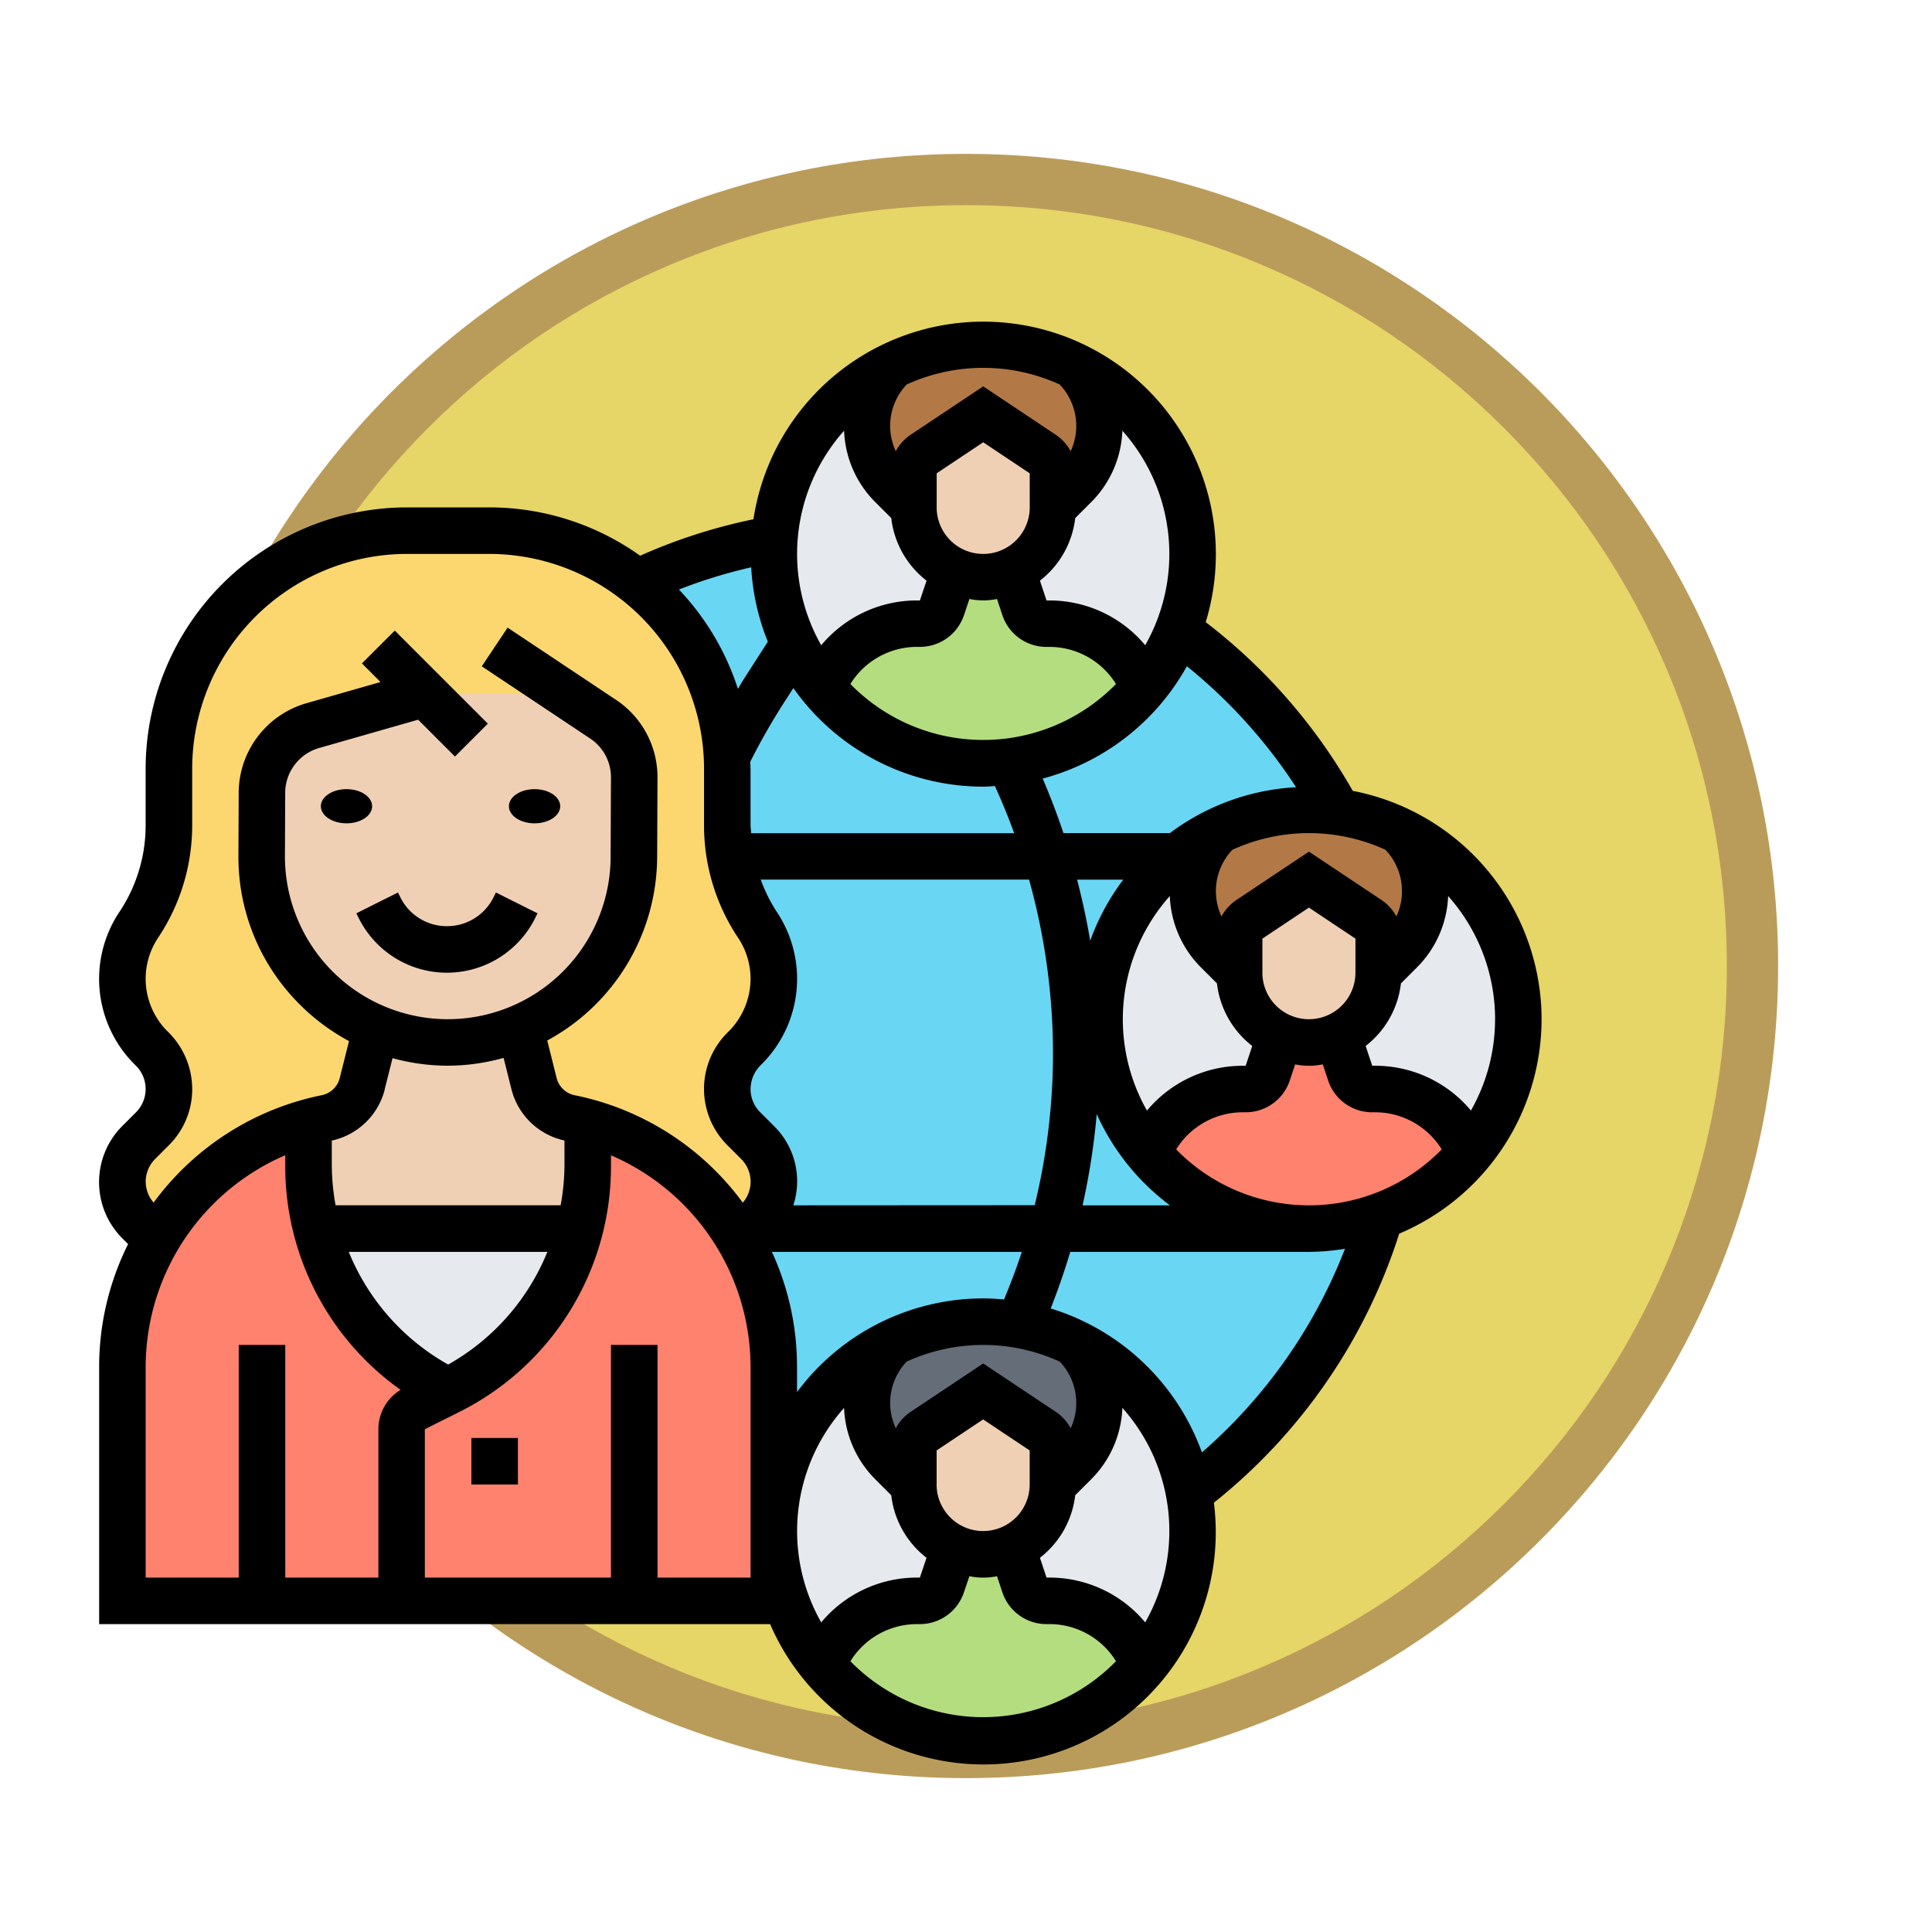 <svg xmlns="http://www.w3.org/2000/svg" xmlns:xlink="http://www.w3.org/1999/xlink" width="113" height="113" viewBox="0 0 113 113">
  <defs>
    <filter id="Trazado_982547" x="0" y="0" width="113" height="113" filterUnits="userSpaceOnUse">
      <feOffset dy="3" input="SourceAlpha"/>
      <feGaussianBlur stdDeviation="3" result="blur"/>
      <feFlood flood-opacity="0.161"/>
      <feComposite operator="in" in2="blur"/>
      <feComposite in="SourceGraphic"/>
    </filter>
  </defs>
  <g id="Grupo_1217866" data-name="Grupo 1217866" transform="translate(-272.234 -9696.844)">
    <g id="Grupo_1216305" data-name="Grupo 1216305" transform="translate(281.234 9702.844)">
      <g id="Grupo_1208705" data-name="Grupo 1208705">
        <g id="Grupo_1148633" data-name="Grupo 1148633">
          <g id="Grupo_1148525" data-name="Grupo 1148525">
            <g transform="matrix(1, 0, 0, 1, -9, -6)" filter="url(#Trazado_982547)">
              <g id="Trazado_982547-2" data-name="Trazado 982547" transform="translate(9 6)" fill="#e6d567">
                <path d="M 47.5 93.5 C 41.289 93.5 35.265 92.284 29.595 89.886 C 24.118 87.569 19.198 84.252 14.973 80.027 C 10.748 75.802 7.431 70.882 5.114 65.405 C 2.716 59.735 1.5 53.711 1.5 47.5 C 1.5 41.289 2.716 35.265 5.114 29.595 C 7.431 24.118 10.748 19.198 14.973 14.973 C 19.198 10.748 24.118 7.431 29.595 5.114 C 35.265 2.716 41.289 1.5 47.5 1.5 C 53.711 1.5 59.735 2.716 65.405 5.114 C 70.882 7.431 75.802 10.748 80.027 14.973 C 84.252 19.198 87.569 24.118 89.886 29.595 C 92.284 35.265 93.5 41.289 93.5 47.5 C 93.5 53.711 92.284 59.735 89.886 65.405 C 87.569 70.882 84.252 75.802 80.027 80.027 C 75.802 84.252 70.882 87.569 65.405 89.886 C 59.735 92.284 53.711 93.5 47.5 93.5 Z" stroke="none"/>
                <path d="M 47.5 3 C 41.491 3 35.664 4.176 30.18 6.496 C 24.881 8.737 20.122 11.946 16.034 16.034 C 11.946 20.122 8.737 24.881 6.496 30.18 C 4.176 35.664 3 41.491 3 47.5 C 3 53.509 4.176 59.336 6.496 64.82 C 8.737 70.119 11.946 74.878 16.034 78.966 C 20.122 83.054 24.881 86.263 30.18 88.504 C 35.664 90.824 41.491 92 47.5 92 C 53.509 92 59.336 90.824 64.82 88.504 C 70.119 86.263 74.878 83.054 78.966 78.966 C 83.054 74.878 86.263 70.119 88.504 64.82 C 90.824 59.336 92 53.509 92 47.5 C 92 41.491 90.824 35.664 88.504 30.18 C 86.263 24.881 83.054 20.122 78.966 16.034 C 74.878 11.946 70.119 8.737 64.82 6.496 C 59.336 4.176 53.509 3 47.5 3 M 47.5 0 C 73.734 0 95 21.266 95 47.5 C 95 73.734 73.734 95 47.5 95 C 21.266 95 0 73.734 0 47.5 C 0 21.266 21.266 0 47.5 0 Z" stroke="none" fill="#ba9c5a"/>
              </g>
            </g>
          </g>
        </g>
      </g>
    </g>
    <g id="collaboration_3212093" transform="translate(277.033 9714.635)">
      <g id="Grupo_1217864" data-name="Grupo 1217864" transform="translate(2.361 1.983)">
        <g id="Grupo_1217843" data-name="Grupo 1217843" transform="translate(57.583 27.455)">
          <circle id="Elipse_11974" data-name="Elipse 11974" cx="12" cy="12" r="12" transform="translate(0.023 -0.072)" fill="#e6e9ed"/>
        </g>
        <g id="Grupo_1217844" data-name="Grupo 1217844" transform="translate(38.263 57.961)">
          <circle id="Elipse_11975" data-name="Elipse 11975" cx="12" cy="12" r="12" transform="translate(0.343 0.422)" fill="#e6e9ed"/>
        </g>
        <g id="Grupo_1217845" data-name="Grupo 1217845" transform="translate(38.263 0)">
          <circle id="Elipse_11976" data-name="Elipse 11976" cx="12" cy="12" r="12" transform="translate(0.343 0.383)" fill="#e6e9ed"/>
        </g>
        <g id="Grupo_1217848" data-name="Grupo 1217848" transform="translate(30.113 11.726)">
          <g id="Grupo_1217846" data-name="Grupo 1217846">
            <path id="Trazado_1086529" data-name="Trazado 1086529" d="M33.3,16.5a12.2,12.2,0,0,1-1.184-5.266q0-.449.041-.9h-.014A30.814,30.814,0,0,0,24.13,12.9c.408.34.8.68,1.184,1.061a13.955,13.955,0,0,1,4.069,9.09,37.252,37.252,0,0,1,2.15-3.8Z" transform="translate(-24.13 -10.34)" fill="#69d6f4"/>
          </g>
          <g id="Grupo_1217847" data-name="Grupo 1217847" transform="translate(5.266 5.394)">
            <path id="Trazado_1086530" data-name="Trazado 1086530" d="M66.169,48.542a11.988,11.988,0,0,1-4.149.735,12.228,12.228,0,0,1-7.685-21.75,11.167,11.167,0,0,1,2.407-1.538l.014-.014a12.189,12.189,0,0,1,5.265-1.184,11.778,11.778,0,0,1,1.7.122V24.9a31.378,31.378,0,0,0-9.346-10.6h-.014a11.94,11.94,0,0,1-1.985,3.36,12.173,12.173,0,0,1-7.862,4.312,11.521,11.521,0,0,1-1.538.1,12.331,12.331,0,0,1-11.06-6.978l-1.768,2.747A36.965,36.965,0,0,0,28,21.636c0,.259.014.5.014.762v3.292a10.617,10.617,0,0,0,1.769,5.836,5.625,5.625,0,0,1,.953,3.156,5.682,5.682,0,0,1-1.674,4.026l-.082.082a3.282,3.282,0,0,0,0,4.651l.789.789a3.282,3.282,0,0,1,0,4.651l-.395.395-.64.64a14.763,14.763,0,0,1,2,7.427v9.618A12.235,12.235,0,0,1,37.7,55.914l.014-.014a12.189,12.189,0,0,1,5.265-1.184,11.7,11.7,0,0,1,2.081.177A12.587,12.587,0,0,1,48.24,55.9l.014.014a12.279,12.279,0,0,1,6.76,8.788l.068-.014A31.4,31.4,0,0,0,66.195,48.61Z" transform="translate(-28 -14.304)" fill="#69d6f4"/>
          </g>
        </g>
        <g id="Grupo_1217849" data-name="Grupo 1217849" transform="translate(40.945 70.769)">
          <path id="Trazado_1086531" data-name="Trazado 1086531" d="M50.9,60.575a12.231,12.231,0,0,1-18.805,0,5.961,5.961,0,0,1,5.538-3.756h.163a1.379,1.379,0,0,0,1.293-.925l.721-2.164a4.058,4.058,0,0,0,3.375,0l.721,2.164a1.379,1.379,0,0,0,1.293.925h.163A5.961,5.961,0,0,1,50.9,60.575Z" transform="translate(-32.09 -53.73)" fill="#b4dd7f"/>
        </g>
        <g id="Grupo_1217850" data-name="Grupo 1217850" transform="translate(59.995 40.833)">
          <path id="Trazado_1086532" data-name="Trazado 1086532" d="M64.9,38.575a12.318,12.318,0,0,1-9.4,4.409,12.2,12.2,0,0,1-9.4-4.409,5.961,5.961,0,0,1,5.538-3.756h.163a1.379,1.379,0,0,0,1.293-.925l.721-2.164a4.058,4.058,0,0,0,3.375,0l.721,2.164a1.379,1.379,0,0,0,1.293.925h.163A5.961,5.961,0,0,1,64.9,38.575Z" transform="translate(-46.09 -31.73)" fill="#ff826e"/>
        </g>
        <g id="Grupo_1217851" data-name="Grupo 1217851" transform="translate(62.594 27.593)">
          <path id="Trazado_1086533" data-name="Trazado 1086533" d="M60.165,23.279a4.928,4.928,0,0,1,0,6.967l-1.279,1.279V29.538a1.378,1.378,0,0,0-.612-1.143L54.8,26.082,51.334,28.4a1.378,1.378,0,0,0-.612,1.143v1.987l-1.279-1.279a4.928,4.928,0,0,1,0-6.967l.082-.082.014-.014A12.2,12.2,0,0,1,54.8,22a11.778,11.778,0,0,1,1.7.122,12.445,12.445,0,0,1,3.565,1.061l.014.014Z" transform="translate(-48 -22)" fill="#b27946"/>
        </g>
        <g id="Grupo_1217852" data-name="Grupo 1217852" transform="translate(65.315 31.675)">
          <path id="Trazado_1086534" data-name="Trazado 1086534" d="M58.164,28.456v1.987a4.063,4.063,0,0,1-2.395,3.715,4.078,4.078,0,0,1-4.572-.83A4.072,4.072,0,0,1,50,30.443V28.456a1.378,1.378,0,0,1,.612-1.143L54.082,25l3.47,2.313a1.378,1.378,0,0,1,.612,1.143Z" transform="translate(-50 -25)" fill="#f0d0b4"/>
        </g>
        <g id="Grupo_1217853" data-name="Grupo 1217853" transform="translate(40.945 13.618)">
          <path id="Trazado_1086535" data-name="Trazado 1086535" d="M50.9,18.575a12.175,12.175,0,0,1-7.865,4.314,11.521,11.521,0,0,1-1.538.1,12.2,12.2,0,0,1-9.4-4.409,5.961,5.961,0,0,1,5.538-3.756h.163a1.379,1.379,0,0,0,1.293-.925l.721-2.164a4.058,4.058,0,0,0,3.375,0l.721,2.164a1.379,1.379,0,0,0,1.293.925h.163A5.961,5.961,0,0,1,50.9,18.575Z" transform="translate(-32.09 -11.73)" fill="#b4dd7f"/>
        </g>
        <g id="Grupo_1217854" data-name="Grupo 1217854" transform="translate(43.544 0.378)">
          <path id="Trazado_1086536" data-name="Trazado 1086536" d="M46.165,3.279a4.928,4.928,0,0,1,0,6.967l-1.279,1.279V9.538A1.378,1.378,0,0,0,44.274,8.4L40.8,6.082,37.334,8.4a1.378,1.378,0,0,0-.612,1.143v1.987l-1.279-1.279a4.928,4.928,0,0,1,0-6.967l-.014-.027A12.233,12.233,0,0,1,46.07,3.184l.014.014Z" transform="translate(-34 -2)" fill="#b27946"/>
        </g>
        <g id="Grupo_1217855" data-name="Grupo 1217855" transform="translate(43.544 57.529)">
          <path id="Trazado_1086537" data-name="Trazado 1086537" d="M46.165,45.279a4.928,4.928,0,0,1,0,6.967l-1.279,1.279V51.538a1.378,1.378,0,0,0-.612-1.143L40.8,48.082,37.334,50.4a1.378,1.378,0,0,0-.612,1.143v1.987l-1.279-1.279a4.928,4.928,0,0,1,0-6.967l.082-.082.014-.014A12.2,12.2,0,0,1,40.8,44a11.727,11.727,0,0,1,2.082.177,12.6,12.6,0,0,1,3.184,1.007l.014.014Z" transform="translate(-34 -44)" fill="#656d78"/>
        </g>
        <g id="Grupo_1217856" data-name="Grupo 1217856" transform="translate(46.265 61.611)">
          <path id="Trazado_1086538" data-name="Trazado 1086538" d="M44.164,50.456v1.987a4.063,4.063,0,0,1-2.395,3.715,4.078,4.078,0,0,1-4.572-.83A4.072,4.072,0,0,1,36,52.443V50.456a1.378,1.378,0,0,1,.612-1.143L40.082,47l3.47,2.313A1.378,1.378,0,0,1,44.164,50.456Z" transform="translate(-36 -47)" fill="#f0d0b4"/>
        </g>
        <g id="Grupo_1217857" data-name="Grupo 1217857" transform="translate(46.265 4.46)">
          <path id="Trazado_1086539" data-name="Trazado 1086539" d="M44.164,8.456v1.987a4.063,4.063,0,0,1-2.395,3.715,4.078,4.078,0,0,1-4.572-.83A4.072,4.072,0,0,1,36,10.443V8.456a1.378,1.378,0,0,1,.612-1.143L40.082,5l3.47,2.313A1.378,1.378,0,0,1,44.164,8.456Z" transform="translate(-36 -5)" fill="#f0d0b4"/>
        </g>
        <g id="Grupo_1217858" data-name="Grupo 1217858" transform="translate(16.329 45.867)">
          <path id="Trazado_1086540" data-name="Trazado 1086540" d="M27.607,63.42H14V53.378a1.365,1.365,0,0,1,.748-1.225l1.973-.98a14.724,14.724,0,0,0,7.688-9.525,14.422,14.422,0,0,0,.476-3.688V35.43a14.715,14.715,0,0,1,7.525,4.9,15.223,15.223,0,0,1,1.361,1.959,14.774,14.774,0,0,1,2,7.43v13.7Z" transform="translate(-14 -35.43)" fill="#ff826e"/>
        </g>
        <g id="Grupo_1217859" data-name="Grupo 1217859" transform="translate(0 11.264)">
          <path id="Trazado_1086541" data-name="Trazado 1086541" d="M19.69,19.525,13.117,21.4a4.078,4.078,0,0,0-2.953,3.905l-.027,3.7v.054a10.859,10.859,0,0,0,6.695,10.029v.014l-.8,3.239a2.728,2.728,0,0,1-2.109,2.014c-.354.068-.694.15-1.034.245a14.715,14.715,0,0,0-7.525,4.9A15.223,15.223,0,0,0,4,51.462L2.966,50.428a3.285,3.285,0,0,1,0-4.654l.789-.789a3.285,3.285,0,0,0,0-4.654l-.082-.082a5.694,5.694,0,0,1-.721-7.185,10.481,10.481,0,0,0,1.769-5.838V23.934A13.938,13.938,0,0,1,18.655,10h4.79a13.962,13.962,0,0,1,8.668,3.021c.408.34.8.68,1.184,1.061a13.955,13.955,0,0,1,4.069,9.09c0,.259.014.5.014.762v3.293a10.623,10.623,0,0,0,1.769,5.838,5.694,5.694,0,0,1-.721,7.185l-.082.082a3.285,3.285,0,0,0,0,4.654l.789.789a3.285,3.285,0,0,1,0,4.654l-.395.395-.64.64A15.222,15.222,0,0,0,36.74,49.5a14.715,14.715,0,0,0-7.525-4.9c-.34-.1-.68-.177-1.034-.245a2.728,2.728,0,0,1-2.109-2.014l-.816-3.252a10.919,10.919,0,0,0,6.654-10l.027-4.654a4.114,4.114,0,0,0-1.823-3.415l-2.259-1.5Z" transform="translate(-2 -10)" fill="#fcd770"/>
        </g>
        <g id="Grupo_1217860" data-name="Grupo 1217860" transform="translate(8.137 20.789)">
          <path id="Trazado_1086542" data-name="Trazado 1086542" d="M17.532,17H25.7l2.259,1.5a4.114,4.114,0,0,1,1.823,3.415l-.027,4.654A10.849,10.849,0,0,1,18.866,37.411a10.721,10.721,0,0,1-4.191-.844A10.859,10.859,0,0,1,7.98,26.539v-.054l.027-3.7a4.078,4.078,0,0,1,2.953-3.905Z" transform="translate(-7.98 -17)" fill="#f0d0b4"/>
        </g>
        <g id="Grupo_1217861" data-name="Grupo 1217861" transform="translate(10.886 40.356)">
          <path id="Trazado_1086543" data-name="Trazado 1086543" d="M26.329,36.891v2.531a14.422,14.422,0,0,1-.476,3.688H10.476A14.422,14.422,0,0,1,10,39.422V36.891c.34-.1.68-.177,1.034-.245a2.728,2.728,0,0,0,2.109-2.014l.8-3.239V31.38a10.721,10.721,0,0,0,4.191.844,10.975,10.975,0,0,0,4.232-.844l.816,3.252a2.728,2.728,0,0,0,2.109,2.014C25.648,36.714,25.989,36.8,26.329,36.891Z" transform="translate(-10 -31.38)" fill="#f0d0b4"/>
        </g>
        <g id="Grupo_1217862" data-name="Grupo 1217862" transform="translate(11.362 52.086)">
          <path id="Trazado_1086544" data-name="Trazado 1086544" d="M10.35,40H25.726a14.724,14.724,0,0,1-7.688,9.525A14.724,14.724,0,0,1,10.35,40Z" transform="translate(-10.35 -40)" fill="#e6e9ed"/>
        </g>
        <g id="Grupo_1217863" data-name="Grupo 1217863" transform="translate(0 45.867)">
          <path id="Trazado_1086545" data-name="Trazado 1086545" d="M13.362,41.649a14.724,14.724,0,0,0,7.688,9.525l-1.973.98a1.365,1.365,0,0,0-.748,1.225V63.42H2v-13.7a14.774,14.774,0,0,1,2-7.43,15.223,15.223,0,0,1,1.361-1.959,14.715,14.715,0,0,1,7.525-4.9v2.531a14.422,14.422,0,0,0,.476,3.688Z" transform="translate(-2 -35.43)" fill="#ff826e"/>
        </g>
      </g>
      <g id="Grupo_1217865" data-name="Grupo 1217865" transform="translate(1 1)">
        <ellipse id="Elipse_11977" data-name="Elipse 11977" cx="1.5" cy="1" rx="1.5" ry="1" transform="translate(12.967 27.365)"/>
        <ellipse id="Elipse_11978" data-name="Elipse 11978" cx="1.5" cy="1" rx="1.5" ry="1" transform="translate(23.967 27.365)"/>
        <path id="Trazado_1086546" data-name="Trazado 1086546" d="M17.353,27.522a3.027,3.027,0,0,1-2.721-1.682l-.143-.287-2.434,1.218.143.287a5.765,5.765,0,0,0,10.312,0l.143-.287-2.434-1.218-.143.287A3.025,3.025,0,0,1,17.353,27.522Z" transform="translate(2.988 7.857)"/>
        <path id="Trazado_1086547" data-name="Trazado 1086547" d="M17,49h2.721v2.721H17Z" transform="translate(4.772 16.315)"/>
        <path id="Trazado_1086548" data-name="Trazado 1086548" d="M85.366,41.822A13.624,13.624,0,0,0,74.321,28.465a32.993,32.993,0,0,0-8.6-9.868A13.6,13.6,0,1,0,39.269,12.58a32.413,32.413,0,0,0-6.628,2.132A15.175,15.175,0,0,0,23.8,11.886H19.019a15.3,15.3,0,0,0-15.3,15.3v3.29a9.118,9.118,0,0,1-1.536,5.074,7.058,7.058,0,0,0,.973,8.994,1.925,1.925,0,0,1,0,2.721l-.8.8a4.648,4.648,0,0,0,0,6.572l.337.337A16.078,16.078,0,0,0,1,62.141V77.2H40.245A13.587,13.587,0,0,0,66.2,70.1,32.883,32.883,0,0,0,77.039,54.363a13.627,13.627,0,0,0,8.326-12.541Zm-2.721,0a10.808,10.808,0,0,1-1.411,5.341,7.289,7.289,0,0,0-5.613-2.619h-.159l-.386-1.158a5.412,5.412,0,0,0,2.064-3.659l.943-.943A6.232,6.232,0,0,0,79.9,34.616a10.838,10.838,0,0,1,2.747,7.206ZM57.183,61.847a3.512,3.512,0,0,1,.64,3.9,2.715,2.715,0,0,0-.883-.97l-4.232-2.821-4.231,2.821a2.7,2.7,0,0,0-.883.97,3.51,3.51,0,0,1,.637-3.9,10.769,10.769,0,0,1,8.952,0Zm-7.2,7.19V67.043l2.721-1.814,2.721,1.814v1.993a2.721,2.721,0,0,1-5.443,0Zm2.721-10.886a13.58,13.58,0,0,0-10.886,5.478V62.142a16.1,16.1,0,0,0-1.468-6.711H54.963c-.3.939-.659,1.864-1.037,2.783-.4-.037-.807-.063-1.218-.063ZM41.6,52.708a4.529,4.529,0,0,0-1.136-4.646l-.8-.8A1.906,1.906,0,0,1,39.1,45.9a2,2,0,0,1,.655-1.452,7.053,7.053,0,0,0,.882-8.9,9.091,9.091,0,0,1-.94-1.893H55.389A37.957,37.957,0,0,1,56.79,43.8a37.681,37.681,0,0,1-1.071,8.9ZM55.429,11.886a2.721,2.721,0,1,1-5.443,0V9.892l2.721-1.814,2.721,1.814Zm-3.843,6.3.314-.943a4.028,4.028,0,0,0,1.614,0l.314.942a2.716,2.716,0,0,0,2.581,1.861h.159a4.578,4.578,0,0,1,3.905,2.17,10.853,10.853,0,0,1-15.533,0,4.576,4.576,0,0,1,3.905-2.172h.159a2.716,2.716,0,0,0,2.58-1.86ZM39.1,30.475v-3.29c0-.139-.016-.276-.02-.415a37.9,37.9,0,0,1,1.944-3.417l.581-.9a13.592,13.592,0,0,0,11.1,5.767c.231,0,.457-.023.687-.035.41.9.789,1.822,1.127,2.757H39.135c-.008-.154-.034-.306-.034-.461Zm1.012-10.736-1.377,2.142c-.129.2-.248.414-.374.619a15.2,15.2,0,0,0-3.451-5.81,29.713,29.713,0,0,1,4.228-1.3,13.55,13.55,0,0,0,.974,4.353ZM76.234,31.911a3.512,3.512,0,0,1,.64,3.9,2.715,2.715,0,0,0-.883-.97l-4.232-2.821-4.231,2.821a2.7,2.7,0,0,0-.883.97,3.507,3.507,0,0,1,.638-3.9,10.766,10.766,0,0,1,8.951,0ZM58.965,37.234c-.2-1.2-.461-2.395-.766-3.576h2.7A13.578,13.578,0,0,0,58.965,37.234Zm.381,10.135a13.681,13.681,0,0,0,4.284,5.34H58.518A40.381,40.381,0,0,0,59.346,47.368Zm2.938-.205a10.818,10.818,0,0,1,1.338-12.547,6.232,6.232,0,0,0,1.815,4.168l.943.943a5.414,5.414,0,0,0,2.063,3.659l-.386,1.158H67.9a7.289,7.289,0,0,0-5.613,2.619ZM69.037,39.1V37.107l2.721-1.814,2.721,1.814V39.1a2.721,2.721,0,0,1-5.443,0Zm1.97-10.848a13.512,13.512,0,0,0-7.379,2.683H57.4q-.541-1.621-1.215-3.188a13.654,13.654,0,0,0,8.434-6.571A30.315,30.315,0,0,1,71.007,28.253ZM63.594,14.607a10.808,10.808,0,0,1-1.411,5.341,7.289,7.289,0,0,0-5.613-2.619h-.159l-.386-1.158a5.412,5.412,0,0,0,2.064-3.659l.943-.943A6.232,6.232,0,0,0,60.847,7.4,10.838,10.838,0,0,1,63.594,14.607ZM57.183,4.7a3.512,3.512,0,0,1,.64,3.9,2.715,2.715,0,0,0-.883-.97L52.708,4.807,48.477,7.628a2.7,2.7,0,0,0-.883.97,3.507,3.507,0,0,1,.638-3.9,10.766,10.766,0,0,1,8.951,0ZM44.571,7.4a6.232,6.232,0,0,0,1.815,4.168l.943.943a5.41,5.41,0,0,0,2.064,3.659l-.388,1.158h-.159a7.286,7.286,0,0,0-5.613,2.621A10.82,10.82,0,0,1,44.571,7.4ZM3.721,51.347a1.906,1.906,0,0,1,.563-1.361l.8-.8A4.615,4.615,0,0,0,6.443,45.9a4.7,4.7,0,0,0-1.452-3.377,4.332,4.332,0,0,1-.542-5.467,11.833,11.833,0,0,0,1.993-6.585v-3.29A12.576,12.576,0,0,1,19.019,14.607H23.8A12.576,12.576,0,0,1,36.379,27.185v3.29a11.84,11.84,0,0,0,1.993,6.586,4.313,4.313,0,0,1,.728,2.4,4.381,4.381,0,0,1-1.361,3.154,4.647,4.647,0,0,0,0,6.571l.8.8a1.871,1.871,0,0,1,.106,2.564,16.163,16.163,0,0,0-9.833-6.283,1.365,1.365,0,0,1-1.053-1l-.55-2.2a12.268,12.268,0,0,0,6.428-10.717l.02-4.654a5.433,5.433,0,0,0-2.425-4.553l-6.342-4.225L23.38,21.181l6.342,4.225a2.717,2.717,0,0,1,1.214,2.277l-.02,4.654a9.525,9.525,0,0,1-19.05-.083l.016-3.692a2.736,2.736,0,0,1,1.974-2.6l5.8-1.659,2.155,2.155,1.924-1.924-5.443-5.443L16.37,21.011,17.457,22.1l-4.348,1.244a5.469,5.469,0,0,0-3.947,5.209l-.016,3.692a12.164,12.164,0,0,0,3.568,8.694,12.3,12.3,0,0,0,2.9,2.162l-.542,2.165a1.367,1.367,0,0,1-1.053,1,16.161,16.161,0,0,0-9.833,6.281,1.873,1.873,0,0,1-.461-1.2Zm17.69,10.671A13.293,13.293,0,0,1,15.6,55.429H27.216a13.284,13.284,0,0,1-5.8,6.589ZM17.7,45.925,18.16,44.1a12.331,12.331,0,0,0,3.228.44,12.17,12.17,0,0,0,3.268-.457l.46,1.838a4.093,4.093,0,0,0,3.1,2.995v1.464a13.547,13.547,0,0,1-.223,2.324H14.829a13.684,13.684,0,0,1-.222-2.324V48.92a4.093,4.093,0,0,0,3.1-2.995ZM3.721,62.141a13.5,13.5,0,0,1,8.164-12.364v.607A16.023,16.023,0,0,0,18.632,63.5a2.69,2.69,0,0,0-1.3,2.3V74.48H11.886V60.872H9.164V74.48H3.721ZM39.1,74.48H33.658V60.872H30.936V74.48H20.05V65.8l1.969-.985a16.04,16.04,0,0,0,8.917-14.427v-.607A13.5,13.5,0,0,1,39.1,62.141Zm5.47-9.928a6.232,6.232,0,0,0,1.815,4.168l.943.943a5.41,5.41,0,0,0,2.064,3.659l-.388,1.158h-.159A7.283,7.283,0,0,0,43.233,77.1a10.818,10.818,0,0,1,1.338-12.547Zm8.137,18.092a10.851,10.851,0,0,1-7.766-3.271,4.574,4.574,0,0,1,3.9-2.172h.159a2.715,2.715,0,0,0,2.58-1.86L51.9,74.4a4.035,4.035,0,0,0,1.615,0l.314.942A2.716,2.716,0,0,0,56.411,77.2h.159a4.578,4.578,0,0,1,3.905,2.17,10.849,10.849,0,0,1-7.767,3.273ZM62.183,77.1A7.289,7.289,0,0,0,56.57,74.48h-.159l-.386-1.158a5.412,5.412,0,0,0,2.064-3.659l.943-.943a6.232,6.232,0,0,0,1.815-4.168A10.82,10.82,0,0,1,62.183,77.1ZM65.5,67.158a13.657,13.657,0,0,0-8.846-8.419Q57.3,57.1,57.8,55.429H71.758a13.461,13.461,0,0,0,2.109-.181A30.257,30.257,0,0,1,65.5,67.158Zm6.261-14.45a10.849,10.849,0,0,1-7.767-3.273,4.575,4.575,0,0,1,3.905-2.17h.159a2.715,2.715,0,0,0,2.58-1.86l.314-.943a4.035,4.035,0,0,0,1.615,0l.314.942a2.716,2.716,0,0,0,2.581,1.861h.159a4.578,4.578,0,0,1,3.905,2.17A10.849,10.849,0,0,1,71.758,52.708Z" transform="translate(-1 -1)"/>
      </g>
    </g>
  </g>
</svg>
